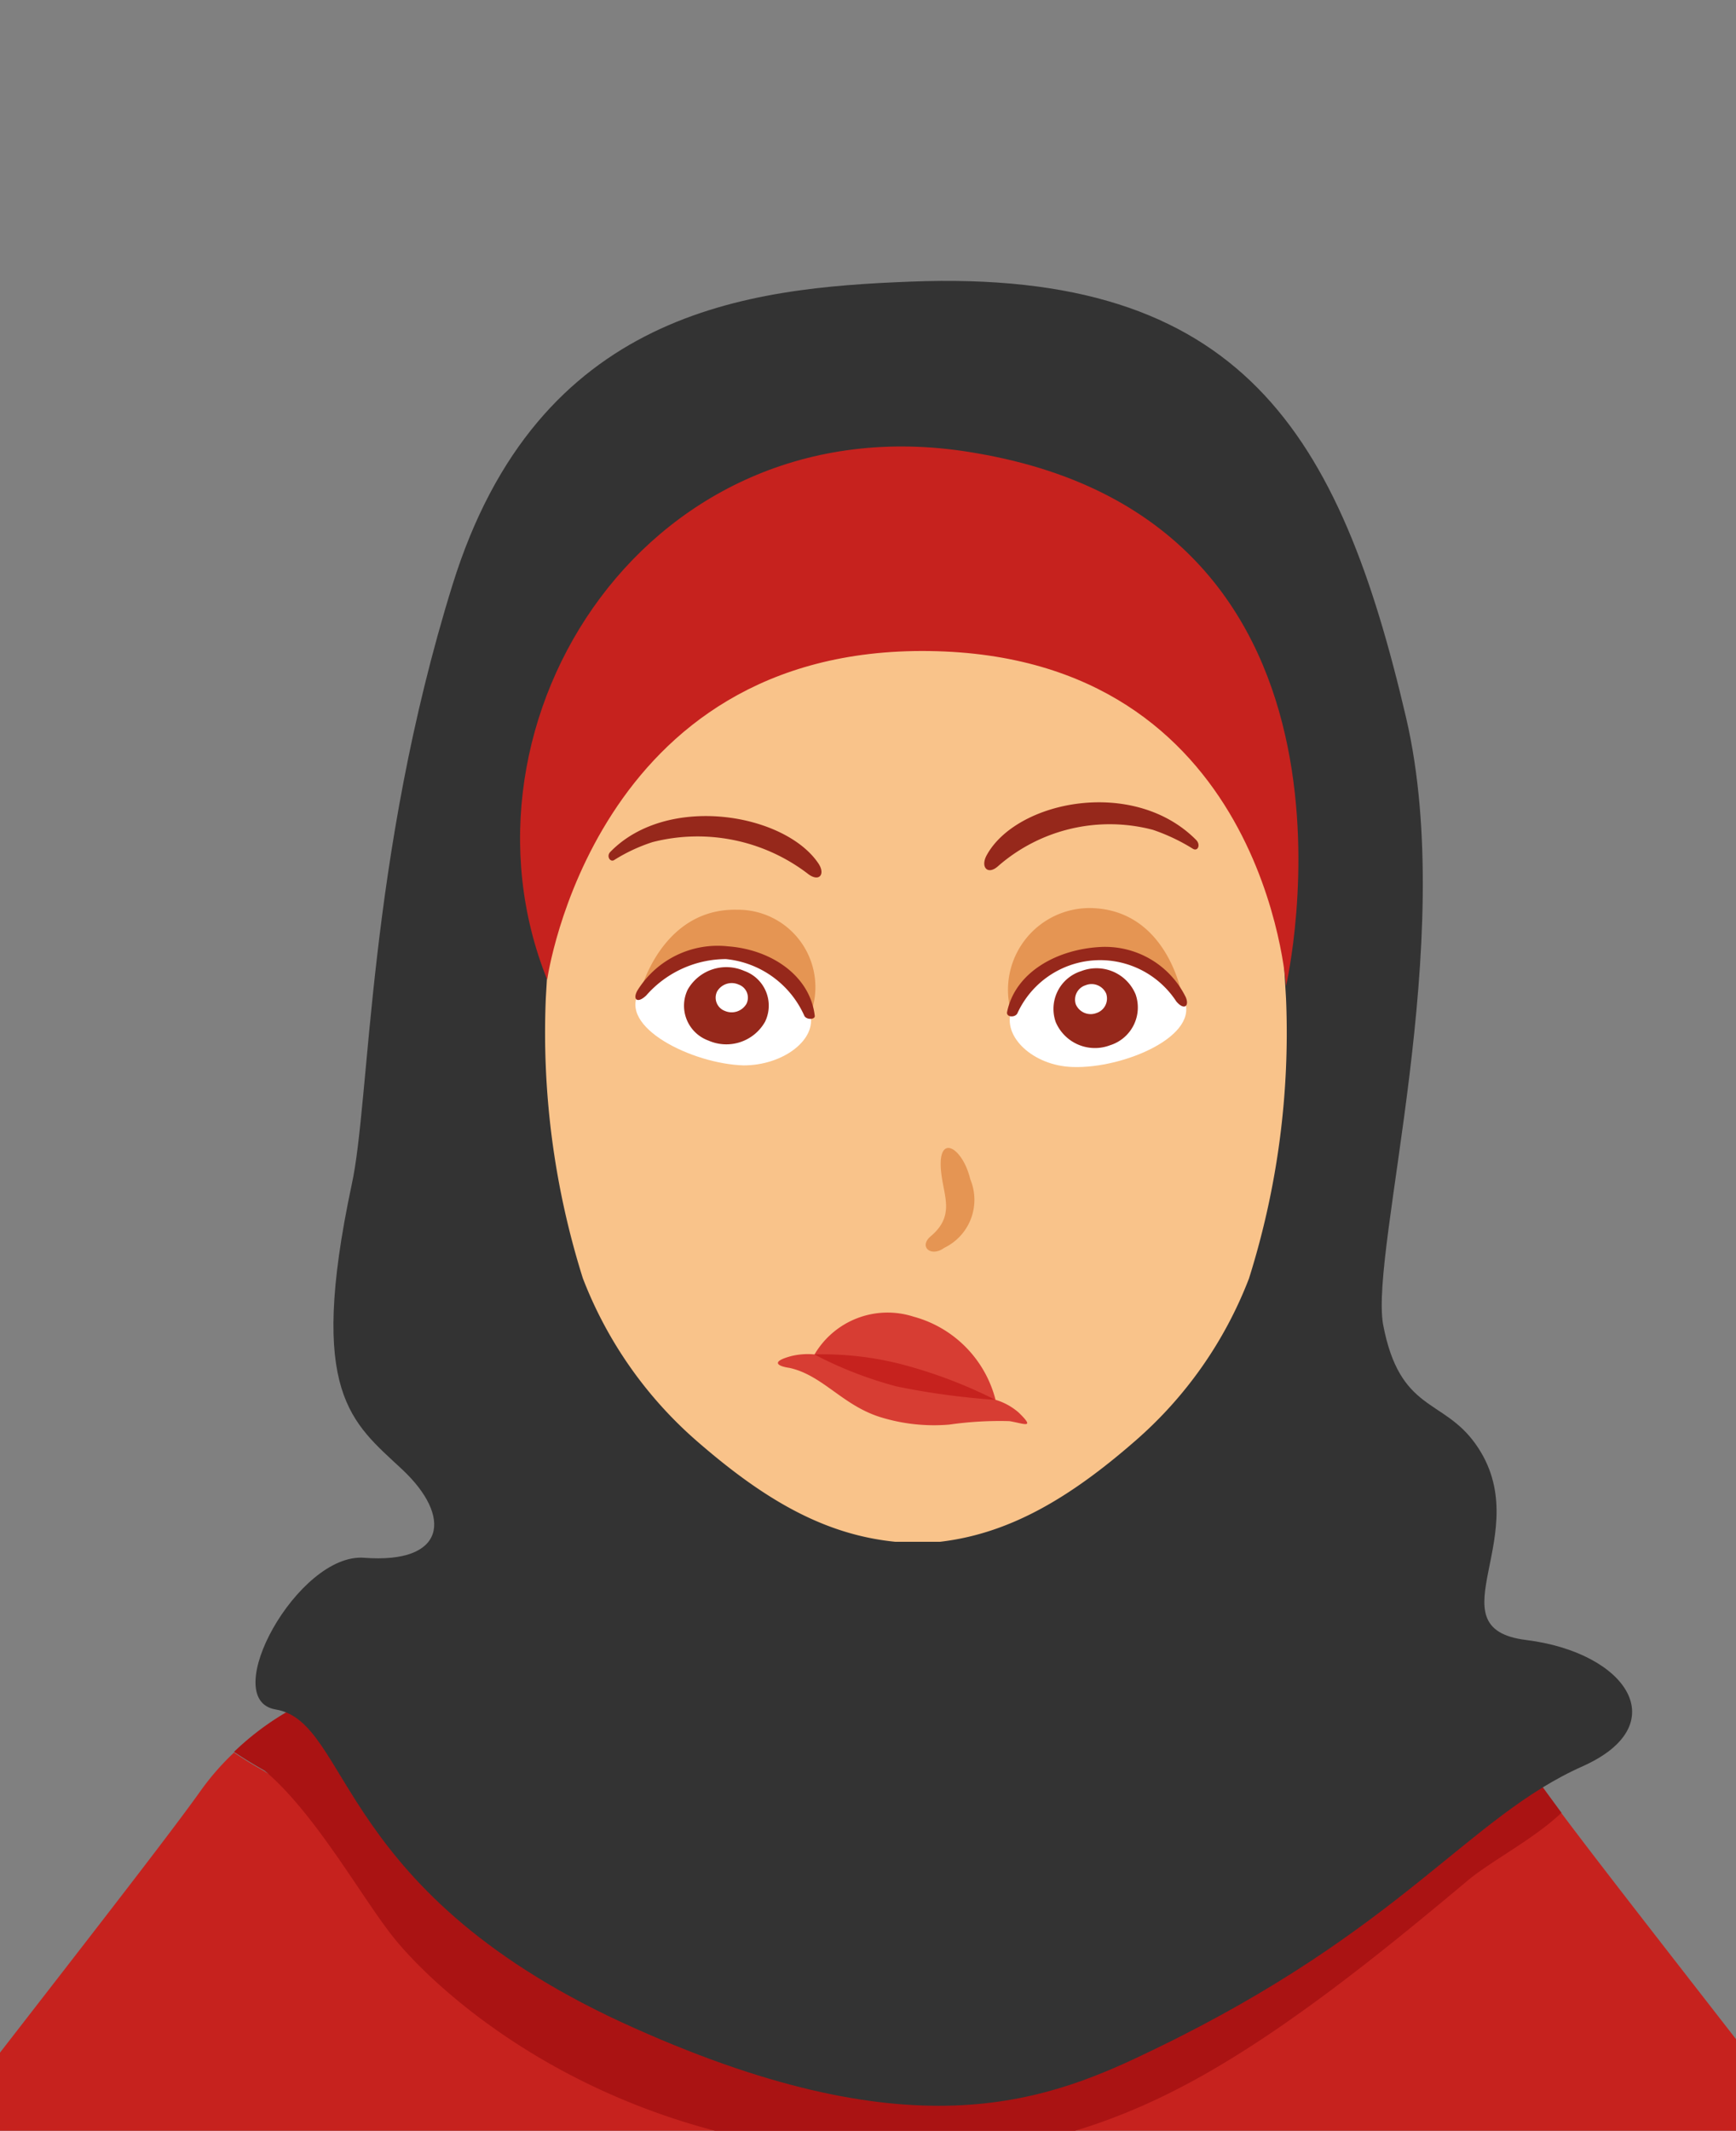 <svg id="Layer_1" data-name="Layer 1" xmlns="http://www.w3.org/2000/svg" viewBox="0 0 75 92"><rect x="0" y="0" width="75" height="92" fill="#808080" stroke="none"/><defs><style>.cls-1{fill:#c6221e;}.cls-2{fill:#aa1313;}.cls-3{fill:#333;}.cls-4{fill:#f9c38a;}.cls-5{fill:#e59553;}.cls-6{fill:#d73d33;}.cls-7{fill:#fff;}.cls-8{fill:#96281b;}</style></defs><path class="cls-1" d="M88.34,106C86,101.82,71.73,84,67.44,78.26c-1.23,1.18-4.25,1.91-5.29,2.78-2.62,2.19-48.52-2.74-50.72-4.56q-.67-.37-1.32-.81a11.22,11.22,0,0,0-1.47,1.69c-3.21,4.5-19,24.21-21.56,28.64-1.88,3.27.68,6.72,2.41,9.55,5.93,9.74,21.16,22.23,21.16,22.23l4.77-5.08C12.37,129-.35,113.53-1.71,108.52c4.06-3.51,18-16.43,18-16.43s-1.6,3.75-2.62,7.06c-.84,2.74-1.29,5.74,1.67,10.45a26.45,26.45,0,0,1,2.83,5.84c2,6.33,2,13,2.14,16.61l34.56.41a62.58,62.58,0,0,1,2.4-16.41,24.56,24.56,0,0,1,2.43-6.23,13.56,13.56,0,0,0,2-10.61,30.11,30.11,0,0,0-2.45-7.12s13.93,12.92,18,16.43c-1.31,4.85-13.28,19.55-16.8,23.8L65,137.51s15-12.22,20.9-22C87.66,112.72,90.22,109.27,88.34,106Z"/><path class="cls-1" d="M43.85,77.64c6-.28,12.3-.45,18.13-1.83.79-.19,1.73-.5,2.68-.73a11.87,11.87,0,0,0-5.92-2.64l-21,2.28-21-2.28a10.1,10.1,0,0,0-2.33.59,25.64,25.64,0,0,0,12.58,4.43A164.64,164.64,0,0,0,43.85,77.64Z"/><path class="cls-2" d="M17,83.65c1.81,2.27,9.14,9.27,21.8,9.39,6.89.07,11.7-2.24,16.46-5.5,2.81-1.93,5.44-4.08,8.06-6.27,1-.87,2.91-1.83,4.14-3l-.66-.9a12,12,0,0,0-2.12-2.28c-.95.23-1.89.54-2.68.73-5.83,1.38-12.17,1.55-18.13,1.83a164.64,164.64,0,0,1-16.92-.18A25.64,25.64,0,0,1,14.35,73a12,12,0,0,0-4.24,2.64q.64.43,1.32.81C13.63,78.3,15.63,81.94,17,83.65Z"/><path class="cls-3" d="M39.33,12.16c-7,.27-16.09,1.22-19.78,13.09S16,47.54,15.19,51.17c-1.91,9,0,10.23,2.18,12.27s1.91,4.09-1.64,3.82c-2.85-.22-6.35,6.13-3.82,6.55,3.28.54,2.52,8,15.55,13.78,12.21,5.45,17.93,3.07,22.44.88,10.71-5.18,13.51-10,18.48-12.21,4-1.79,1.91-4.91-2.45-5.45-4.14-.52.54-4.64-2.18-8.46-1.42-2-3.28-1.36-4-5.18C59.2,53.85,63,40.68,60.75,31,57.88,18.7,53.65,11.59,39.33,12.16Z"/><path class="cls-4" d="M55.56,43.11c-.46-7.86-.8-11.24-5.81-14.73a18.61,18.61,0,0,0-10.1-2.75h-.16a18.61,18.61,0,0,0-10.1,2.75c-5,3.49-5.35,6.87-5.81,14.73a35.28,35.28,0,0,0,1.6,12.08,17.78,17.78,0,0,0,4.89,7c2.89,2.52,5.5,4.07,8.61,4.38.27,0,1.61,0,1.93,0,3-.35,5.61-1.89,8.45-4.37a17.7,17.7,0,0,0,4.9-7A35.28,35.28,0,0,0,55.56,43.11Z"/><path class="cls-5" d="M41.92,50.92c-.34-1.43-1.48-2.05-1.25-.23.12,1,.57,1.81-.45,2.68-.55.45,0,.93.57.51A2.3,2.3,0,0,0,41.92,50.92Z"/><path class="cls-6" d="M34.1,59.06c1.43.31,2.28,1.6,3.91,2.12a7.84,7.84,0,0,0,3,.33,15.33,15.33,0,0,1,2.6-.15c.62.1,1.15.36.4-.37a2.68,2.68,0,0,0-1-.55,5,5,0,0,0-3.54-3.59,3.66,3.66,0,0,0-4.28,1.63,3.05,3.05,0,0,0-1,.07C33.22,58.81,33.66,59,34.1,59.06Z"/><path class="cls-1" d="M43,60.44a31.78,31.78,0,0,1-4.27-.58,17.06,17.06,0,0,1-3.55-1.38,13.7,13.7,0,0,1,3.63.39A20.51,20.51,0,0,1,43,60.44Z"/><path class="cls-5" d="M27.66,42.88c.36-.08.77-.4,1-.26l0-.06a3.78,3.78,0,0,1,1.45-.85,4.8,4.8,0,0,1,3.76.58,3.15,3.15,0,0,1,1.16,1.46,3.34,3.34,0,0,0-3.18-4.47C28.56,39.2,27.63,42.88,27.66,42.88Z"/><path class="cls-7" d="M27.62,42.82s1.72-2.13,3.92-1.73,3.15,1.55,3.46,2.67S33.84,46,32.13,46C29.92,45.94,26.67,44.34,27.62,42.82Z"/><path class="cls-8" d="M31.45,40.86a4.08,4.08,0,0,0-3.92,1.92c-.2.37,0,.57.39.2a4.6,4.6,0,0,1,3.44-1.57,4.16,4.16,0,0,1,3.39,2.45c.09.18.47.17.45,0C35,42.14,33.34,41,31.45,40.86Z"/><path class="cls-8" d="M33.05,44.12a1.92,1.92,0,0,1-2.44.81,1.6,1.6,0,0,1-.9-2.2,1.92,1.92,0,0,1,2.44-.81A1.59,1.59,0,0,1,33.05,44.12Z"/><path class="cls-7" d="M32.25,43.34a.74.74,0,0,1-.93.31.61.61,0,0,1-.34-.84.73.73,0,0,1,.93-.3A.6.6,0,0,1,32.25,43.34Z"/><path class="cls-5" d="M51.09,43.15c-.35-.1-.73-.45-1-.32a.21.21,0,0,0,0-.06,3.56,3.56,0,0,0-1.36-1,4.79,4.79,0,0,0-3.79.39,3.4,3.4,0,0,0-1.29,1.42,3.53,3.53,0,0,1,3.58-4.37C50.54,39.36,51.12,43.16,51.09,43.15Z"/><path class="cls-7" d="M51.13,43.1s-1.51-2.27-3.73-2-3.28,1.41-3.7,2.53.94,2.39,2.64,2.44C48.55,46.15,51.93,44.7,51.13,43.1Z"/><path class="cls-8" d="M47.51,40.89a3.88,3.88,0,0,1,3.72,2.17c.16.38-.07.58-.41.18a3.93,3.93,0,0,0-6.87.52c-.11.19-.49.16-.44-.07C43.86,42,45.62,41,47.51,40.89Z"/><path class="cls-8" d="M45.61,44.13a1.84,1.84,0,0,0,2.35,1,1.71,1.71,0,0,0,1.1-2.2,1.83,1.83,0,0,0-2.35-1A1.71,1.71,0,0,0,45.61,44.13Z"/><path class="cls-7" d="M46.48,43.37a.7.7,0,0,0,.89.37.66.66,0,0,0,.42-.84.69.69,0,0,0-.89-.36A.65.65,0,0,0,46.48,43.37Z"/><path class="cls-8" d="M35.37,37.3c-1.43-2.17-6.52-3.06-9-.52-.19.19,0,.47.17.35a7.34,7.34,0,0,1,1.65-.77,7.85,7.85,0,0,1,6.69,1.35C35.37,38.11,35.67,37.77,35.37,37.3Z"/><path class="cls-8" d="M42.62,36.94c1.28-2.37,6.36-3.4,9.06-.67.2.21.07.5-.14.38a8.31,8.31,0,0,0-1.73-.82,7.33,7.33,0,0,0-6.67,1.55C42.68,37.81,42.35,37.45,42.62,36.94Z"/><path class="cls-1" d="M23.64,42.3s2-14.39,16.51-14.19S55.56,42.57,55.56,42.57s4.63-19.92-13.36-23C28.08,17.07,19.14,31.12,23.64,42.3Z"/></svg>
